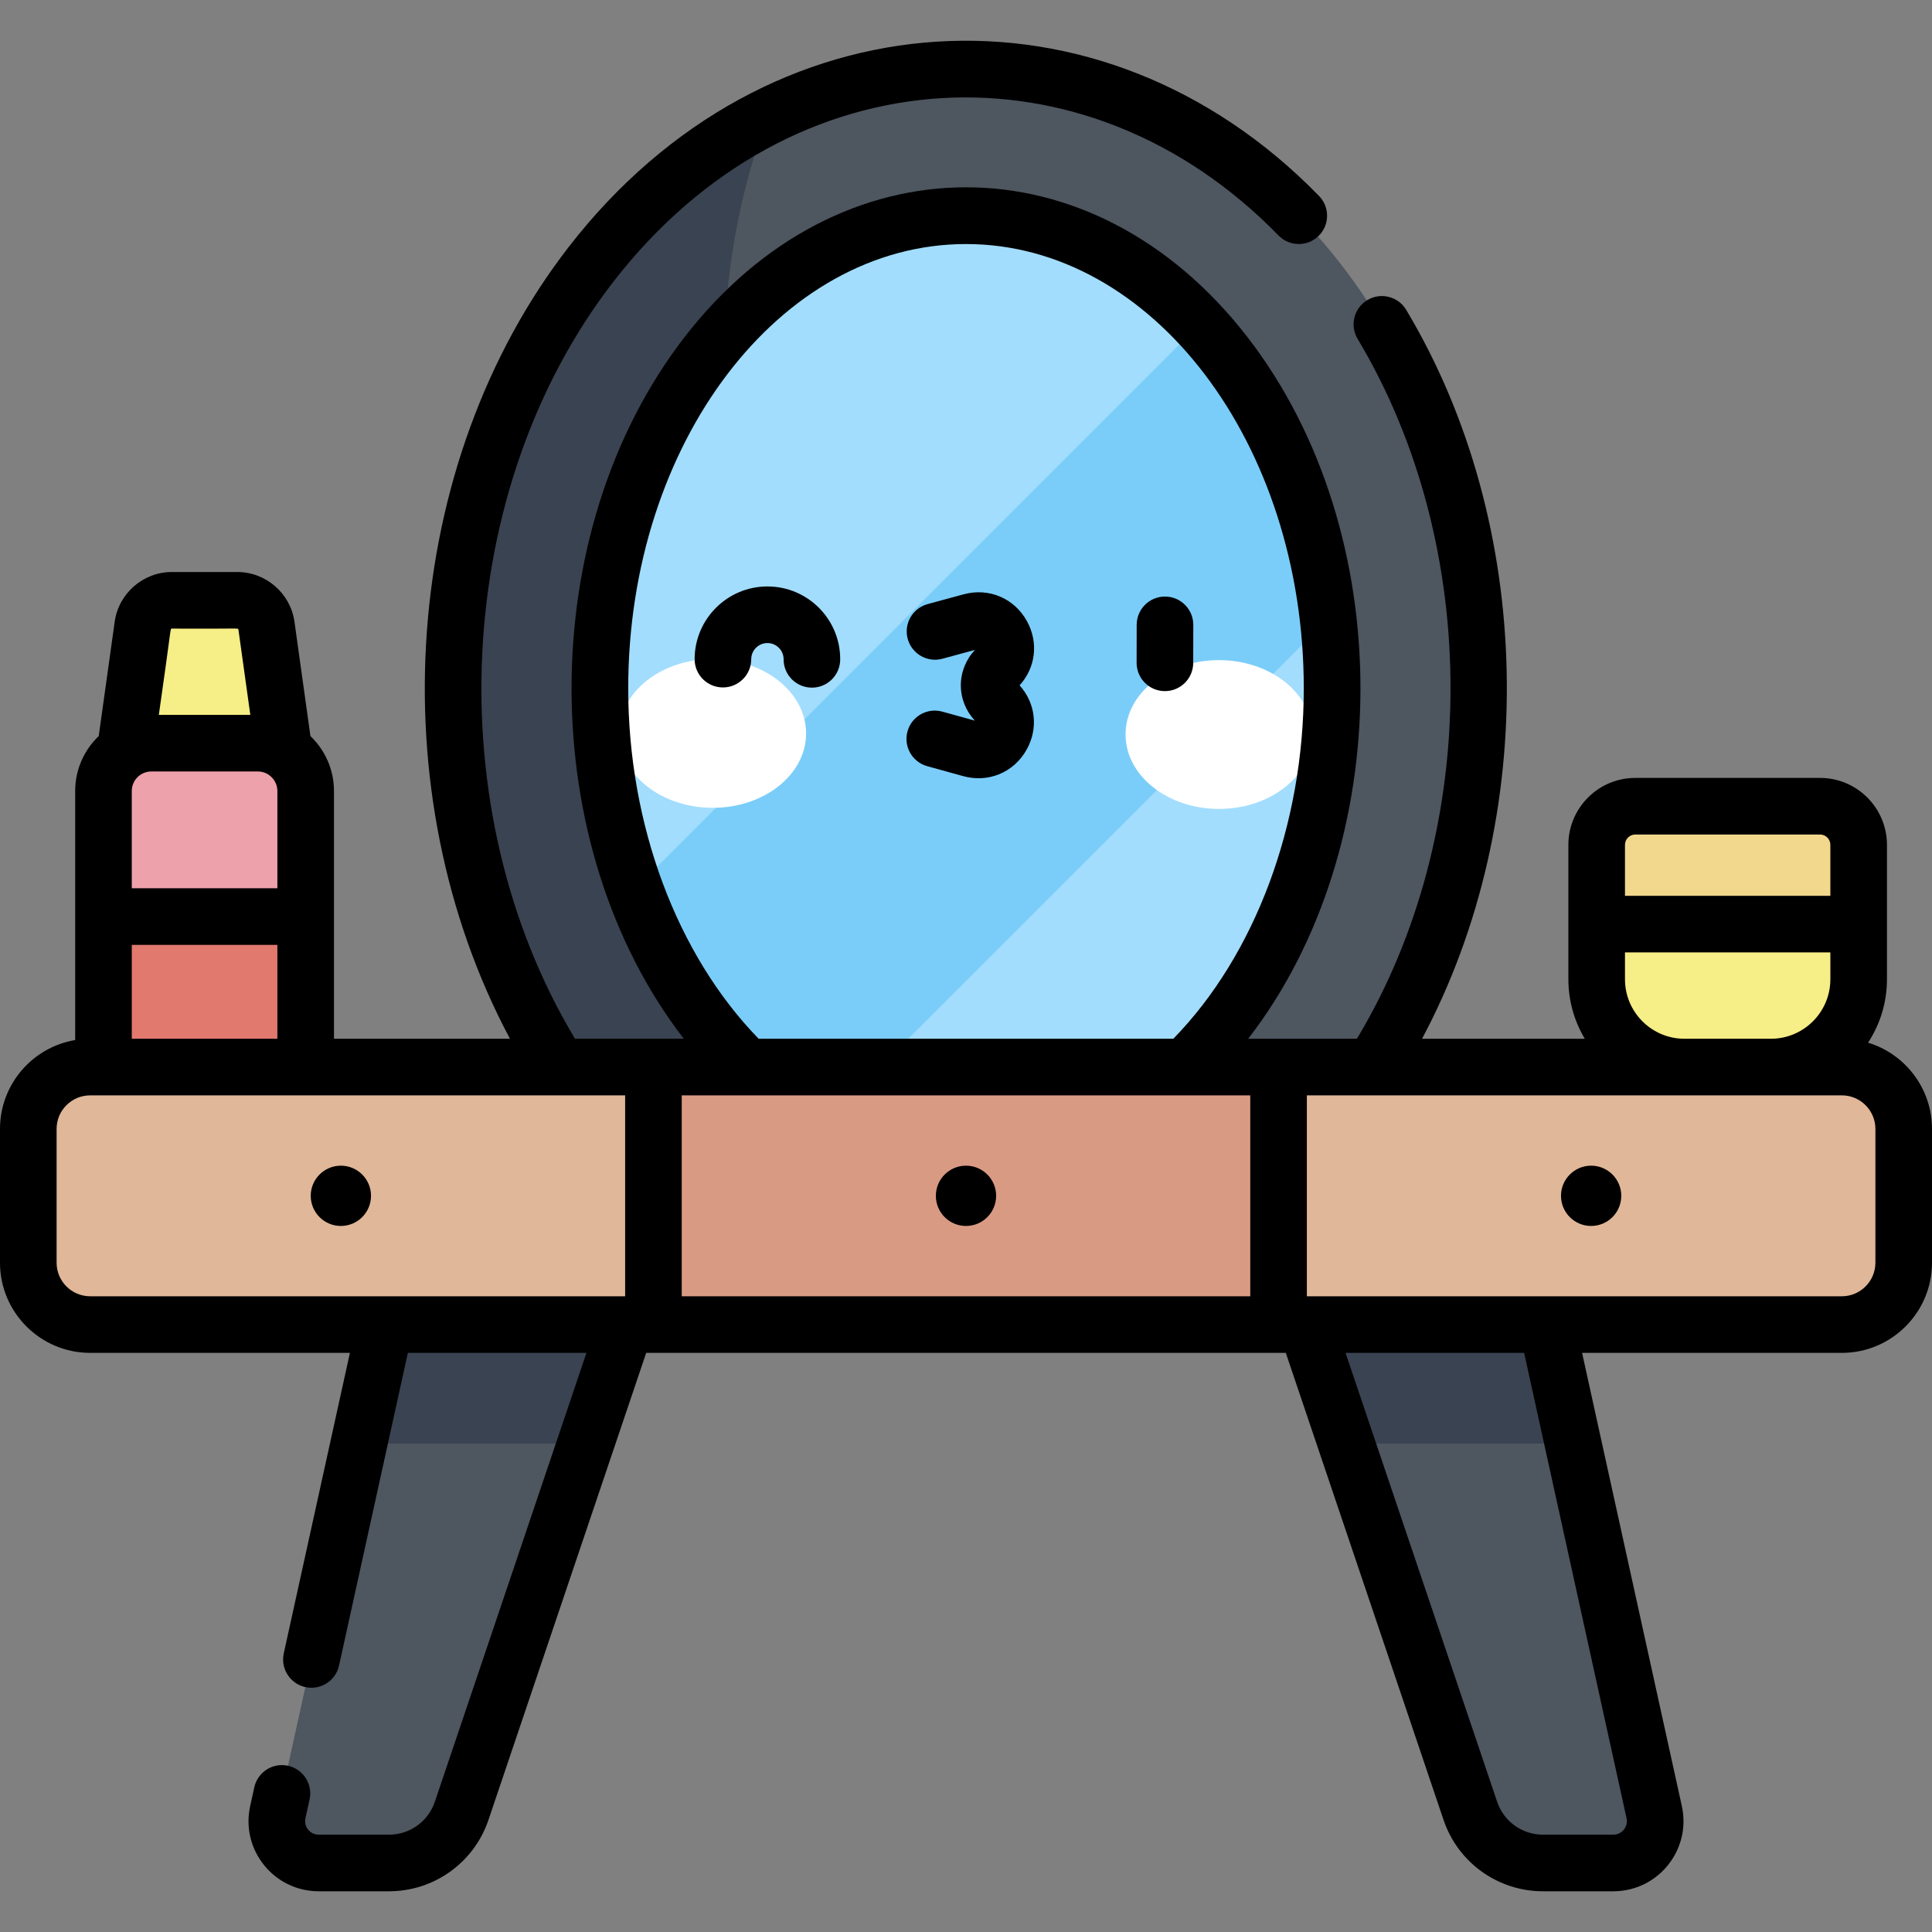 <?xml version="1.0" encoding="iso-8859-1"?>
<!-- Generator: Adobe Illustrator 23.1.0, SVG Export Plug-In . SVG Version: 6.00 Build 0)  -->
<svg version="1.1" id="Capa_1" xmlns="http://www.w3.org/2000/svg" xmlns:xlink="http://www.w3.org/1999/xlink" x="0px" y="0px"
	 viewBox="0 0 512 512" style="enable-background:new 0 0 512 512;" xml:space="preserve">
<rect x="0" y="0" width="512" height="512" fill="#808080" stroke="none"/>
<g>
	<path style="fill:#F6EE86;" d="M446.397,282.784h22.906c12.847,0,23.261-10.414,23.261-23.261v-35.629
		c0-5.656-4.585-10.24-10.241-10.24h-48.947c-5.656,0-10.24,4.585-10.24,10.24v35.629
		C423.136,272.369,433.551,282.784,446.397,282.784z"/>
	<path style="fill:#F1D88C;" d="M482.324,213.653h-48.947c-5.656,0-10.241,4.585-10.241,10.24V244.9h69.428v-21.007
		C492.564,218.238,487.979,213.653,482.324,213.653z"/>
	<ellipse style="fill:#4E5660;" cx="256" cy="182.417" rx="136.089" ry="164.452"/>
	<path style="fill:#3A4351;" d="M345.362,306.433C217.809,280.296,166.434,126.24,203.59,30.819
		C186.3,39.435,170.228,52.5,156.646,70.034c-48.788,62.983-48.75,161.832,0,224.766
		C206.854,359.617,291.072,363.504,345.362,306.433z"/>
	<ellipse style="fill:#A2DDFD;" cx="256" cy="182.417" rx="97.015" ry="125.244"/>
	<path style="fill:#7ACDF9;" d="M317.879,85.956L168.171,235.663c10.146,27.844,27.997,50.083,50.012,62.125l133.786-133.786
		C348.399,132.733,335.882,105.225,317.879,85.956z"/>
	<path style="fill:#E0B799;" d="M488.108,351.025H23.892c-9.053,0-16.392-7.339-16.392-16.392v-35.458
		c0-9.053,7.339-16.392,16.392-16.392h464.217c9.053,0,16.392,7.339,16.392,16.392v35.458
		C504.5,343.686,497.161,351.025,488.108,351.025z"/>
	<rect x="173.167" y="282.784" style="fill:#D99A84;" width="165.667" height="68.241"/>
	<path style="fill:#4E5660;" d="M103.105,493.708H84.459c-7.089,0-12.36-6.557-10.836-13.48l28.436-129.202h63.805l-43.525,128.877
		C119.553,488.153,111.814,493.708,103.105,493.708z"/>
	<polygon style="fill:#3A4351;" points="95.117,382.563 155.213,382.563 165.864,351.025 102.059,351.025 	"/>
	<path style="fill:#4E5660;" d="M408.895,493.708h18.646c7.089,0,12.36-6.557,10.836-13.48l-28.436-129.202h-63.806l43.525,128.877
		C392.447,488.153,400.186,493.708,408.895,493.708z"/>
	<polygon style="fill:#3A4351;" points="409.941,351.025 346.136,351.025 356.787,382.563 416.882,382.563 	"/>
	<path style="fill:#F6EE86;" d="M62.895,159.088H45.537c-3.886,0-7.177,2.864-7.714,6.712l-5.051,36.176H75.66L70.609,165.8
		C70.071,161.952,66.78,159.088,62.895,159.088z"/>
	<path style="fill:#EDA1AB;" d="M68.337,196.948H40.095c-6.998,0-12.672,5.673-12.672,12.672v66.671
		c0,3.586,2.907,6.493,6.493,6.493h40.599c3.586,0,6.493-2.907,6.493-6.493V209.62C81.008,202.621,75.335,196.948,68.337,196.948z"
		/>
	<path style="fill:#E1796E;" d="M27.423,242.9v33.39c0,3.586,2.907,6.493,6.493,6.493h40.599c3.586,0,6.493-2.907,6.493-6.493V242.9
		H27.423z"/>
	<g>
		<g>
			
				<ellipse transform="matrix(0.002 -1 1 0.002 -5.917 382.874)" style="fill:#FFFFFF;" cx="188.899" cy="194.402" rx="19.717" ry="24.759"/>
			
				<ellipse transform="matrix(0.002 -1 1 0.002 127.697 517.369)" style="fill:#FFFFFF;" cx="323.101" cy="194.696" rx="19.717" ry="24.759"/>
		</g>
	</g>
	<path d="M495.055,276.317c3.163-4.833,5.009-10.6,5.009-16.794v-35.629c0-9.782-7.958-17.74-17.74-17.74h-48.947
		c-9.782,0-17.741,7.958-17.741,17.74v35.629c0,5.758,1.593,11.148,4.358,15.761h-43.139c31.229-58.561,29.99-136.072-4.203-193.181
		c-2.128-3.555-6.736-4.71-10.287-2.582c-3.554,2.127-4.71,6.733-2.582,10.287c32.986,55.094,32.74,130.727-0.189,185.476h-28.81
		c39.339-50.868,40.075-133.956-0.253-186.021c-40.932-52.841-108.135-52.832-149.059,0
		c-40.326,52.061-39.597,135.147-0.253,186.021h-28.834c-36.583-60.86-32.315-145.783,10.192-200.657
		c47.36-61.14,125.418-64.416,176.242-12.222c2.888,2.967,7.637,3.03,10.605,0.141c2.968-2.89,3.03-7.638,0.141-10.606
		C291.992-7.186,203.353-2.512,150.717,65.441c-44.557,57.521-50.507,144.367-15.568,209.843H88.508V209.62
		c0-5.72-2.404-10.879-6.241-14.553l-4.231-30.304c-1.049-7.511-7.559-13.174-15.142-13.174H45.537
		c-7.584,0-14.093,5.664-15.142,13.175l-4.231,30.304c-3.837,3.674-6.241,8.834-6.241,14.553v66C8.632,277.516,0,287.354,0,299.175
		v35.458c0,13.174,10.718,23.892,23.892,23.892h68.837L75.202,438.16c-1.026,4.662,2.517,9.114,7.332,9.114
		c3.444,0,6.546-2.387,7.317-5.889l18.236-82.86h47.328l-40.182,118.977c-1.758,5.208-6.632,8.706-12.128,8.706H84.459
		c-2.3,0-4.006-2.122-3.512-4.369l1.092-4.961c0.89-4.045-1.667-8.046-5.713-8.936c-4.041-0.89-8.046,1.667-8.937,5.713
		l-1.092,4.961c-2.554,11.606,6.283,22.592,18.161,22.592h18.646c11.935,0,22.521-7.598,26.34-18.906l41.803-123.777h169.504
		l41.803,123.776c3.818,11.309,14.403,18.907,26.34,18.907h18.646c11.893,0,20.714-11,18.161-22.593l-26.431-120.09h68.838
		c13.174,0,23.892-10.718,23.892-23.892v-35.458C512,288.417,504.851,279.3,495.055,276.317z M45.537,166.588
		c17.913,0.109,17.576-0.232,17.645,0.249l3.157,22.611H42.093C45.5,165.849,45.051,166.588,45.537,166.588z M34.923,209.62
		c0-2.852,2.32-5.171,5.172-5.171h28.242c2.912,0,5.171,2.411,5.171,5.171V235.4H34.923V209.62z M34.923,250.4h38.585v24.883H34.923
		V250.4z M165.666,343.525h-63.492c-0.013,0-0.025,0-0.037,0H23.892c-4.903,0-8.892-3.989-8.892-8.892v-35.458
		c0-4.903,3.989-8.892,8.892-8.892c18.825,0,124.415,0,141.775,0V343.525z M166.485,182.417c0-64.924,40.156-117.744,89.515-117.744
		c49.358,0,89.515,52.82,89.515,117.744c0,36.136-12.875,70.591-34.57,92.867H201.056
		C179.36,253.007,166.485,218.553,166.485,182.417z M331.333,343.525H180.666v-53.241h150.667V343.525z M430.636,223.893
		c0-1.511,1.229-2.74,2.741-2.74h48.947c1.511,0,2.74,1.23,2.74,2.74V237.4h-54.429V223.893z M430.636,252.4h54.429v7.122
		c0,8.691-7.07,15.761-15.762,15.761h-22.905c-8.691,0-15.762-7.07-15.762-15.761V252.4z M431.052,481.839
		c0.494,2.247-1.211,4.369-3.512,4.369h-18.646c-5.496,0-10.37-3.498-12.129-8.706l-40.182-118.977h47.327L431.052,481.839z
		 M497,334.633c0,4.903-3.988,8.892-8.892,8.892c-16.04,0-126.343,0-141.775,0v-53.241c15.366,0,126.454,0,141.775,0
		c4.903,0,8.892,3.989,8.892,8.892V334.633z M90.334,308.916c-4.412,0-7.988,3.576-7.988,7.988c0,4.412,3.576,7.988,7.988,7.988
		c4.412,0,7.988-3.577,7.988-7.988C98.322,312.493,94.745,308.916,90.334,308.916z M308.701,183.154c0.005,0,0.009,0,0.014,0
		c4.136,0,7.492-3.349,7.5-7.486l0.019-10.061c0.008-4.142-3.344-7.506-7.486-7.514c-0.005,0-0.009,0-0.014,0
		c-4.136,0-7.492,3.349-7.5,7.486l-0.019,10.062C301.207,179.783,304.559,183.147,308.701,183.154z M203.382,170.416
		c2.366,0.005,4.287,1.935,4.281,4.301c-0.009,4.142,3.342,7.507,7.484,7.516c0.006,0,0.011,0,0.017,0
		c4.134,0,7.491-3.347,7.499-7.484c0.023-10.661-8.586-19.31-19.249-19.333c-0.014,0-0.028,0-0.042,0
		c-10.618,0-19.268,8.626-19.291,19.249c-0.009,4.142,3.342,7.507,7.484,7.516c0.005,0,0.011,0,0.017,0
		c4.134,0,7.491-3.347,7.5-7.484c0.005-2.363,1.929-4.281,4.291-4.281C203.375,170.416,203.378,170.416,203.382,170.416z
		 M256,324.893c4.412,0,7.988-3.577,7.988-7.988c0-4.412-3.577-7.988-7.988-7.988c-4.412,0-7.988,3.576-7.988,7.988
		C248.011,321.316,251.588,324.893,256,324.893z M421.667,308.916c-4.412,0-7.988,3.576-7.988,7.988
		c0,4.412,3.577,7.988,7.988,7.988s7.988-3.577,7.988-7.988C429.655,312.493,426.079,308.916,421.667,308.916z M240.497,193.817
		c-1.105,3.992,1.236,8.124,5.229,9.229l9.53,2.637c6.712,1.856,13.471-0.997,16.837-7.06c3.137-5.65,2.344-12.31-1.895-16.998
		c4.261-4.67,5.082-11.327,1.969-16.991c-3.346-6.089-10.101-8.954-16.804-7.132l-9.542,2.595c-3.997,1.087-6.356,5.209-5.269,9.206
		c1.088,3.997,5.21,6.356,9.206,5.269l8.633-2.344c-2.393,2.513-3.753,5.874-3.76,9.364c-0.008,3.472,1.324,6.823,3.725,9.385
		l-8.628-2.387C245.734,187.484,241.602,189.825,240.497,193.817z"/>
</g>
<g>
</g>
<g>
</g>
<g>
</g>
<g>
</g>
<g>
</g>
<g>
</g>
<g>
</g>
<g>
</g>
<g>
</g>
<g>
</g>
<g>
</g>
<g>
</g>
<g>
</g>
<g>
</g>
<g>
</g>
</svg>
